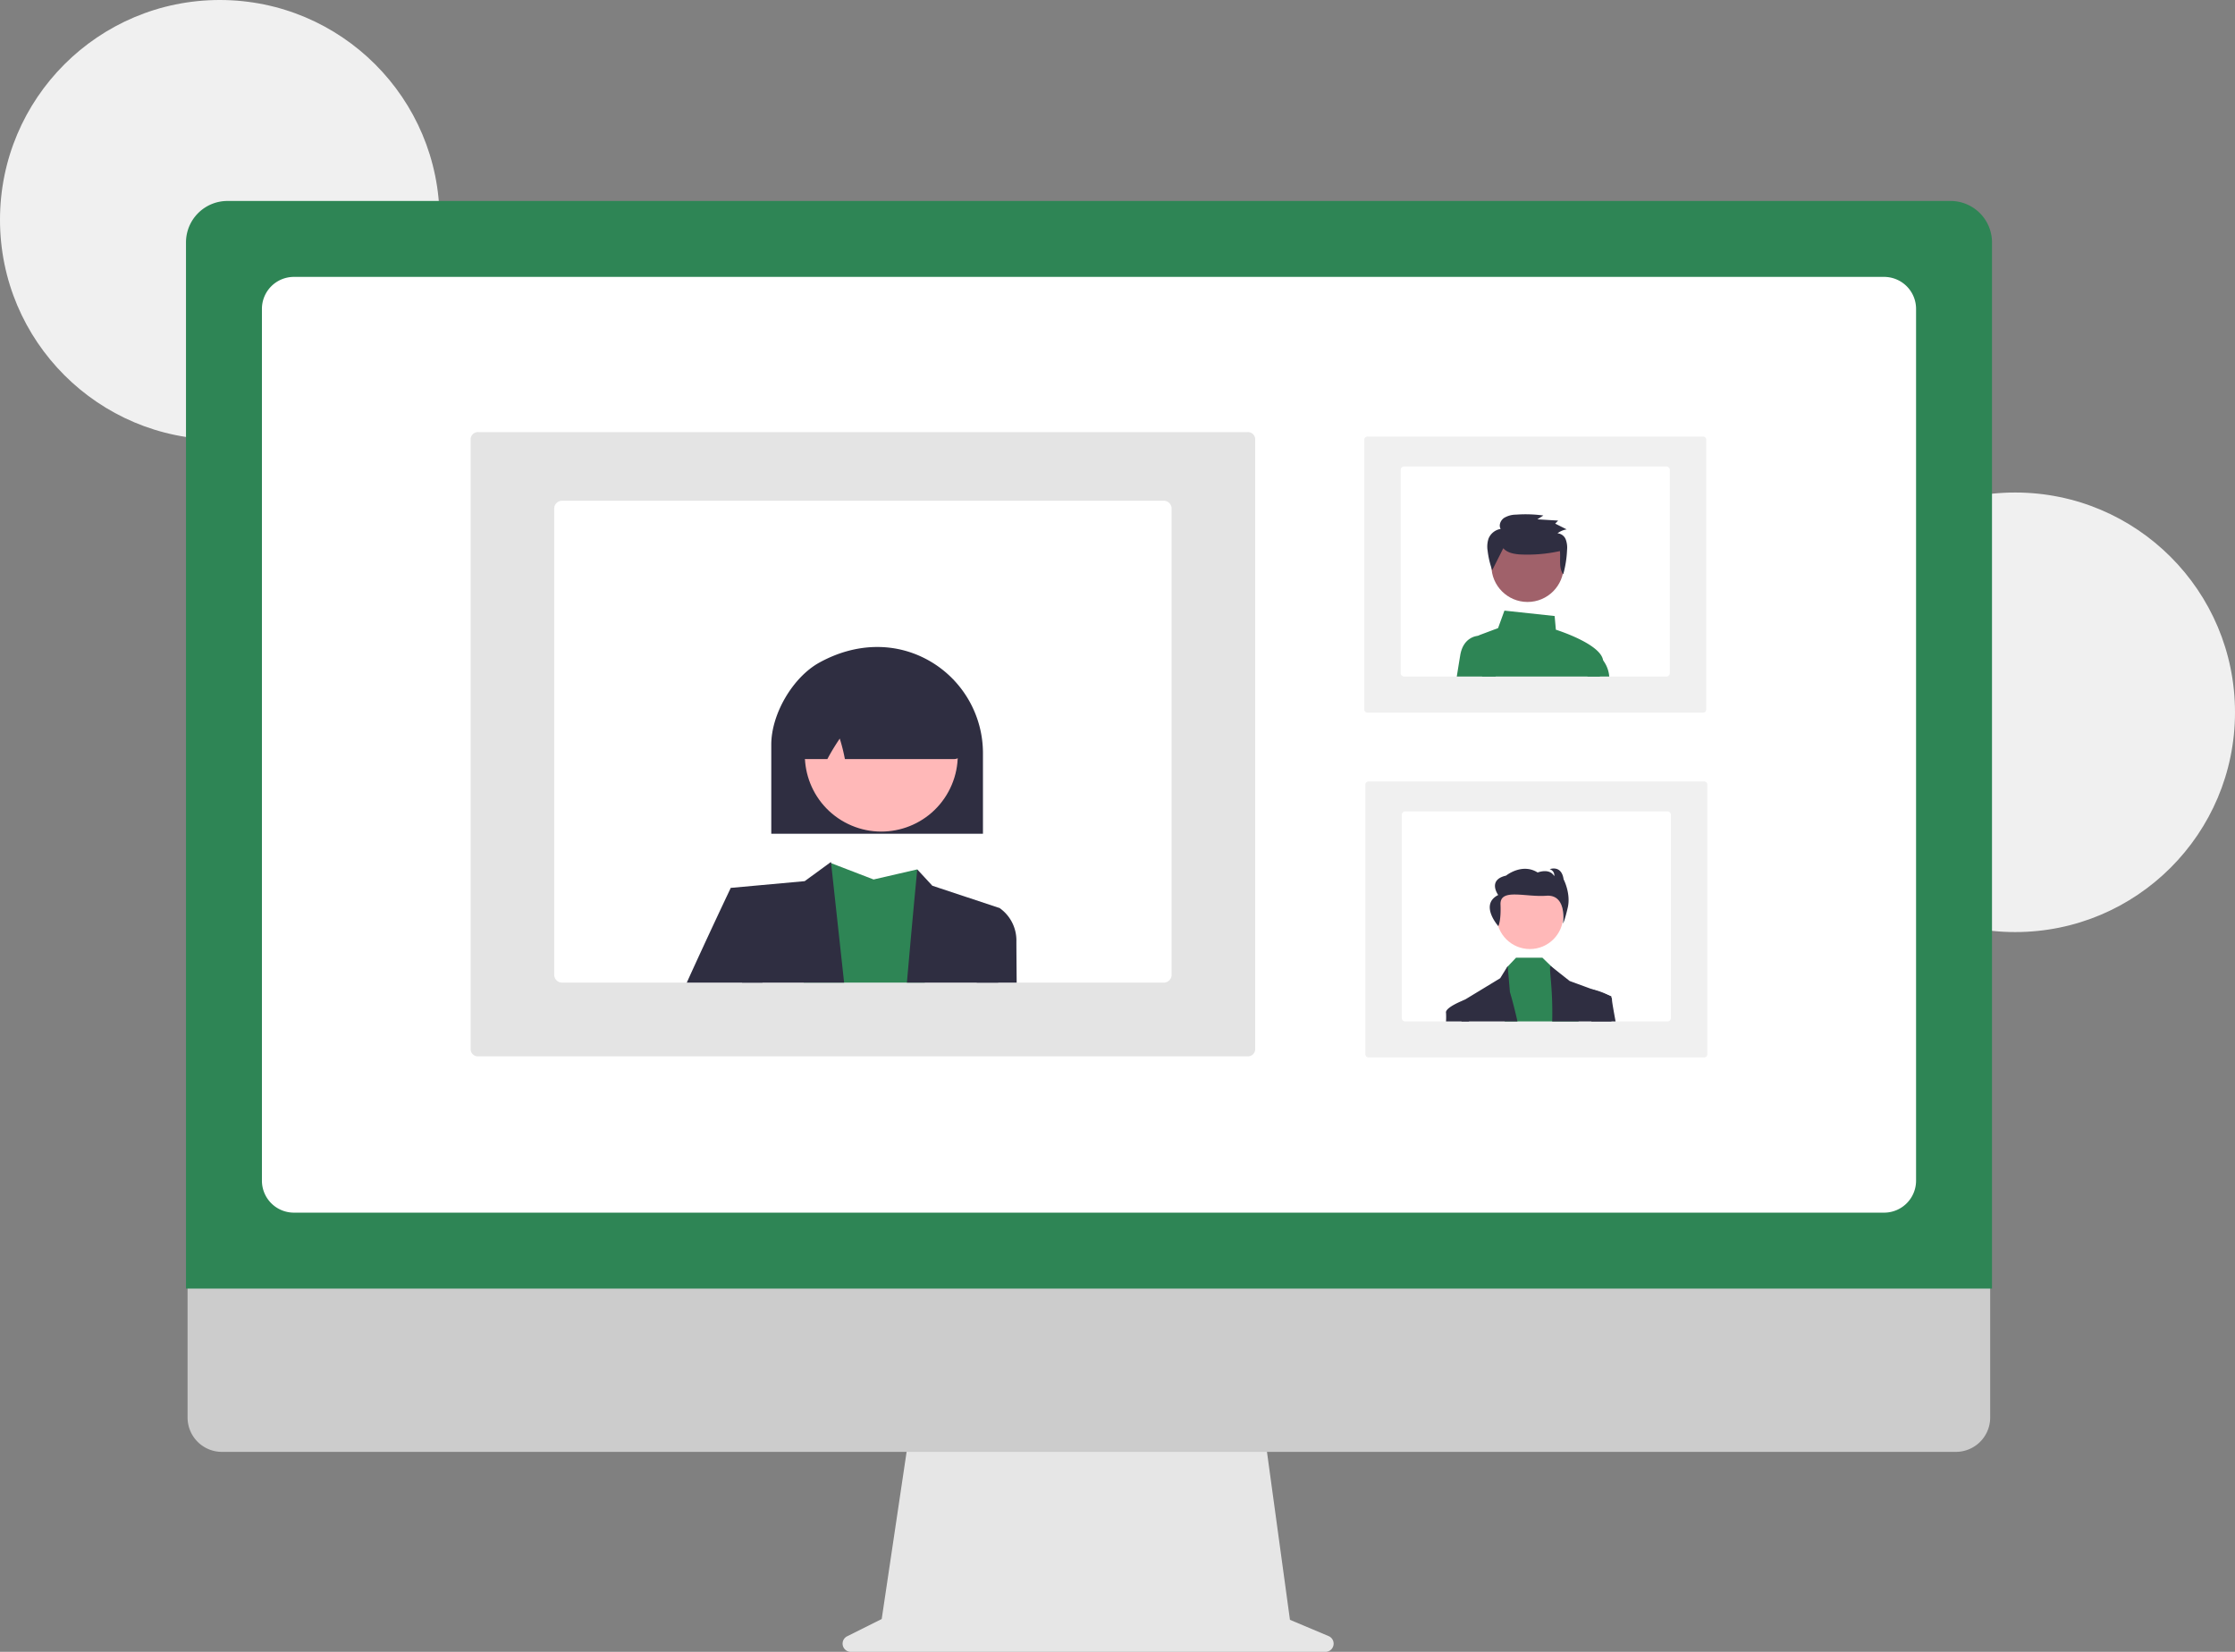 <svg data-name="Layer 1" width="844" height="623.828" xmlns="http://www.w3.org/2000/svg"><rect width="100%" height="100%" fill="#808080" stroke="none"/><circle cx="83" cy="83" r="83" fill="#f0f0f0"/><circle cx="761" cy="269" r="83" fill="#f0f0f0"/><path d="m501.716 617.871-14.592-6.144-10.01-73.151H343.809L332.958 611.428l-13.055 6.527a3.1 3.1 0 0 0 1.387 5.873h179.223a3.1 3.1 0 0 0 1.203-5.957z" fill="#e6e6e6"/><path d="M738.607 548.308H83.778a12.973 12.973 0 0 1-12.944-12.973v-92.34h680.718v92.34a12.974 12.974 0 0 1-12.944 12.973z" fill="#ccc"/><path d="M752.236 486.637h-682V91.536a15.657 15.657 0 0 1 15.64-15.639h650.721a15.657 15.657 0 0 1 15.64 15.639z" fill="#2e8555"/><path d="M711.503 457.96H110.969a12.07 12.07 0 0 1-12.057-12.057V116.63a12.071 12.071 0 0 1 12.057-12.057h600.534a12.071 12.071 0 0 1 12.057 12.057v329.274a12.07 12.07 0 0 1-12.057 12.057z" fill="#fff"/><path d="M643.433 399.344H516.907a1.208 1.208 0 0 1-1.303-1.078V296.206a1.208 1.208 0 0 1 1.303-1.078h126.526a1.208 1.208 0 0 1 1.303 1.078v102.059a1.208 1.208 0 0 1-1.303 1.078z" fill="#f0f0f0"/><path d="M629.68 306.42h-99.021a1.305 1.305 0 0 0-1.303 1.303v76.726a1.305 1.305 0 0 0 1.303 1.303h99.021a1.305 1.305 0 0 0 1.303-1.303v-76.726a1.305 1.305 0 0 0-1.303-1.303z" fill="#fff"/><circle cx="577.724" cy="345.821" r="12.59" fill="#ffb8b8"/><path fill="#2e8555" d="M596.144 385.752H568.23l.912-20.522.217-.228 3.133-3.31h9.968l3.695 3.579.298.289 7.867 7.54z"/><path d="M573.03 385.752h-21.119c-.052-4.633-.081-7.406-.081-7.406l1.222-.744.006-.003h.003l13.458-8.171 2.826-4.589.015.162.831 9.673s1.372 4.436 2.84 11.078zm35.494 0h-22.369c.339-13.51-1.485-20.913-.547-20.913l.547.431 6.593 5.206 8.689 3.188h.006l5.99 2.198 1.051.385v.495c.003 1.187.009 4.433.041 9.01zM565.813 349.76s1.07-1.879.821-8.154c-.249-6.276 9.308-2.726 17.293-3.325 7.985-.599 6.295 10.477 6.295 10.477s.576-.658 1.809-6.004c1.233-5.346-1.567-10.673-1.567-10.673-.825-5.617-5.27-3.817-5.27-3.817a2.331 2.331 0 0 1 1.73 2.615c-1.812-3.177-6.257-1.377-6.257-1.377-5.928-3.72-11.937 1.179-11.937 1.179-7.162 1.625-2.962 7.321-2.962 7.321-7.202 3.64.044 11.757.044 11.757z" fill="#2f2e41"/><path d="M554.732 385.752h-8.677a26.163 26.163 0 0 0 .006-3.211c-.518-2.064 6.772-4.855 6.992-4.939l.006-.003h.003l1.39.747zm55.359 0h-9.115l-1.138-11.234 1.277-.932s.116.026.321.078h.006a25.003 25.003 0 0 1 5.99 2.198 3.711 3.711 0 0 1 1.051.88 1.085 1.085 0 0 1 .249.77c-.046.42.486 3.512 1.358 8.24z" fill="#2f2e41"/><path d="M643.021 269.125H516.495a1.208 1.208 0 0 1-1.303-1.078v-102.095a1.208 1.208 0 0 1 1.303-1.078h126.526a1.208 1.208 0 0 1 1.303 1.078v102.095a1.208 1.208 0 0 1-1.303 1.078z" fill="#f0f0f0"/><path d="M629.268 176.165h-99.021a1.305 1.305 0 0 0-1.303 1.303v76.726a1.305 1.305 0 0 0 1.303 1.303h99.021a1.305 1.305 0 0 0 1.303-1.303v-76.726a1.305 1.305 0 0 0-1.303-1.303z" fill="#fff"/><path d="M604.131 255.497c.559-2.012.993-3.747 1.216-4.974a3.547 3.547 0 0 0 .02-1.147c-.834-5.933-15.895-10.947-17.827-11.567l-.466-5.165-18.959-2.041-2.4 6.607-6.804 2.551a3.241 3.241 0 0 0-.698.359 3.369 3.369 0 0 0-1.387 3.593l2.898 11.784h44.406z" fill="#2e8555"/><path d="M564.83 255.497h-14.711c.527-3.283.999-6.187 1.306-8.035 1.123-6.723 6.022-7.296 6.789-7.343.061-.006.099-.006.101-.006h3.095zm39.301 0h3.567a11.608 11.608 0 0 0-2.331-6.121 7.312 7.312 0 0 0-2.551-2.122l-.269-.116-3.136 8.359z" fill="#2e8555"/><circle data-name="Ellipse 109" cx="576.855" cy="213.683" r="13.651" fill="#a0616a"/><path data-name="Path 696" d="M567.692 207.033c1.413 1.672 3.804 2.144 6.01 2.336a56.61 56.61 0 0 0 15.373-1.255c.314 3.028-.539 6.294 1.244 8.786a40.788 40.788 0 0 0 1.449-9.246 8.856 8.856 0 0 0-.512-3.96 3.642 3.642 0 0 0-3.103-2.287 7.776 7.776 0 0 1 3.469-1.482l-4.334-2.178 1.113-1.143-7.847-.48 2.273-1.444a49.284 49.284 0 0 0-10.329-.325 8.86 8.86 0 0 0-4.567 1.269c-1.295.927-2.044 2.768-1.24 4.128a5.994 5.994 0 0 0-4.568 3.625 9.676 9.676 0 0 0-.347 4.651 32.968 32.968 0 0 0 1.729 7.313" fill="#2f2e41"/><path d="M177.736 396.489v-230.861a2.759 2.759 0 0 1 2.989-2.439h290.273a2.759 2.759 0 0 1 2.989 2.439v230.861a2.759 2.759 0 0 1-2.989 2.439H180.725a2.759 2.759 0 0 1-2.989-2.439z" fill="#e4e4e4"/><path d="M209.287 192.084v176.024a2.994 2.994 0 0 0 2.989 2.989H439.447a2.994 2.994 0 0 0 2.989-2.989V192.084a2.994 2.994 0 0 0-2.989-2.989H212.277a2.994 2.994 0 0 0-2.989 2.989z" fill="#fff"/><path d="M303.51 371.097h45.72l-2.849-42.764-16.493 3.806-16.041-6.171-.425-.159-.027-.013a.215.215 0 0 0-.013.04c-.252 1.016-5.287 21.176-9.871 45.261z" fill="#2e8555"/><path fill="#2f2e41" d="m275.957 335.315 4.271 35.782h38.533l-4.915-45.128-.047-.439-.378.279-.04.027-9.506 6.935zm66.511 35.782h34.507l.498-28.17-25.394-8.423-5.699-6.171s-1.8 18.566-3.912 42.764z"/><path d="M259.345 371.097h28.596l-1.833-25.633-10.149-10.15s-8.031 16.845-16.613 35.783zm109.494 0h15.085c-.067-8.21-.106-13.883-.106-15.483a14.952 14.952 0 0 0-6.344-12.687l-7.619 2.537zm2.353-56.221H291.258v-33.69c0-11.546 8.134-25.427 18.133-30.944 14.033-7.742 29.375-7.878 42.091-.371a40.184 40.184 0 0 1 19.71 34.443z" fill="#2f2e41"/><circle cx="-90.596" cy="428.809" r="28.871" transform="rotate(-61.337)" fill="#ffb8b8"/><path d="M360.25 286.665h-41.189l-.098-.468a65.962 65.962 0 0 0-1.845-7.266 82.637 82.637 0 0 0-4.519 7.432l-.168.302h-8.007a3.535 3.535 0 0 1-2.61-1.154c-.218-.24-.728-.801 1.382-26.547a3.556 3.556 0 0 1 2.016-2.877c18.073-8.437 36.387-8.214 54.438.667h.322l.113.448c3.561 27.402 3.049 27.994 2.83 28.247a3.525 3.525 0 0 1-2.665 1.217z" fill="#2f2e41"/></svg>